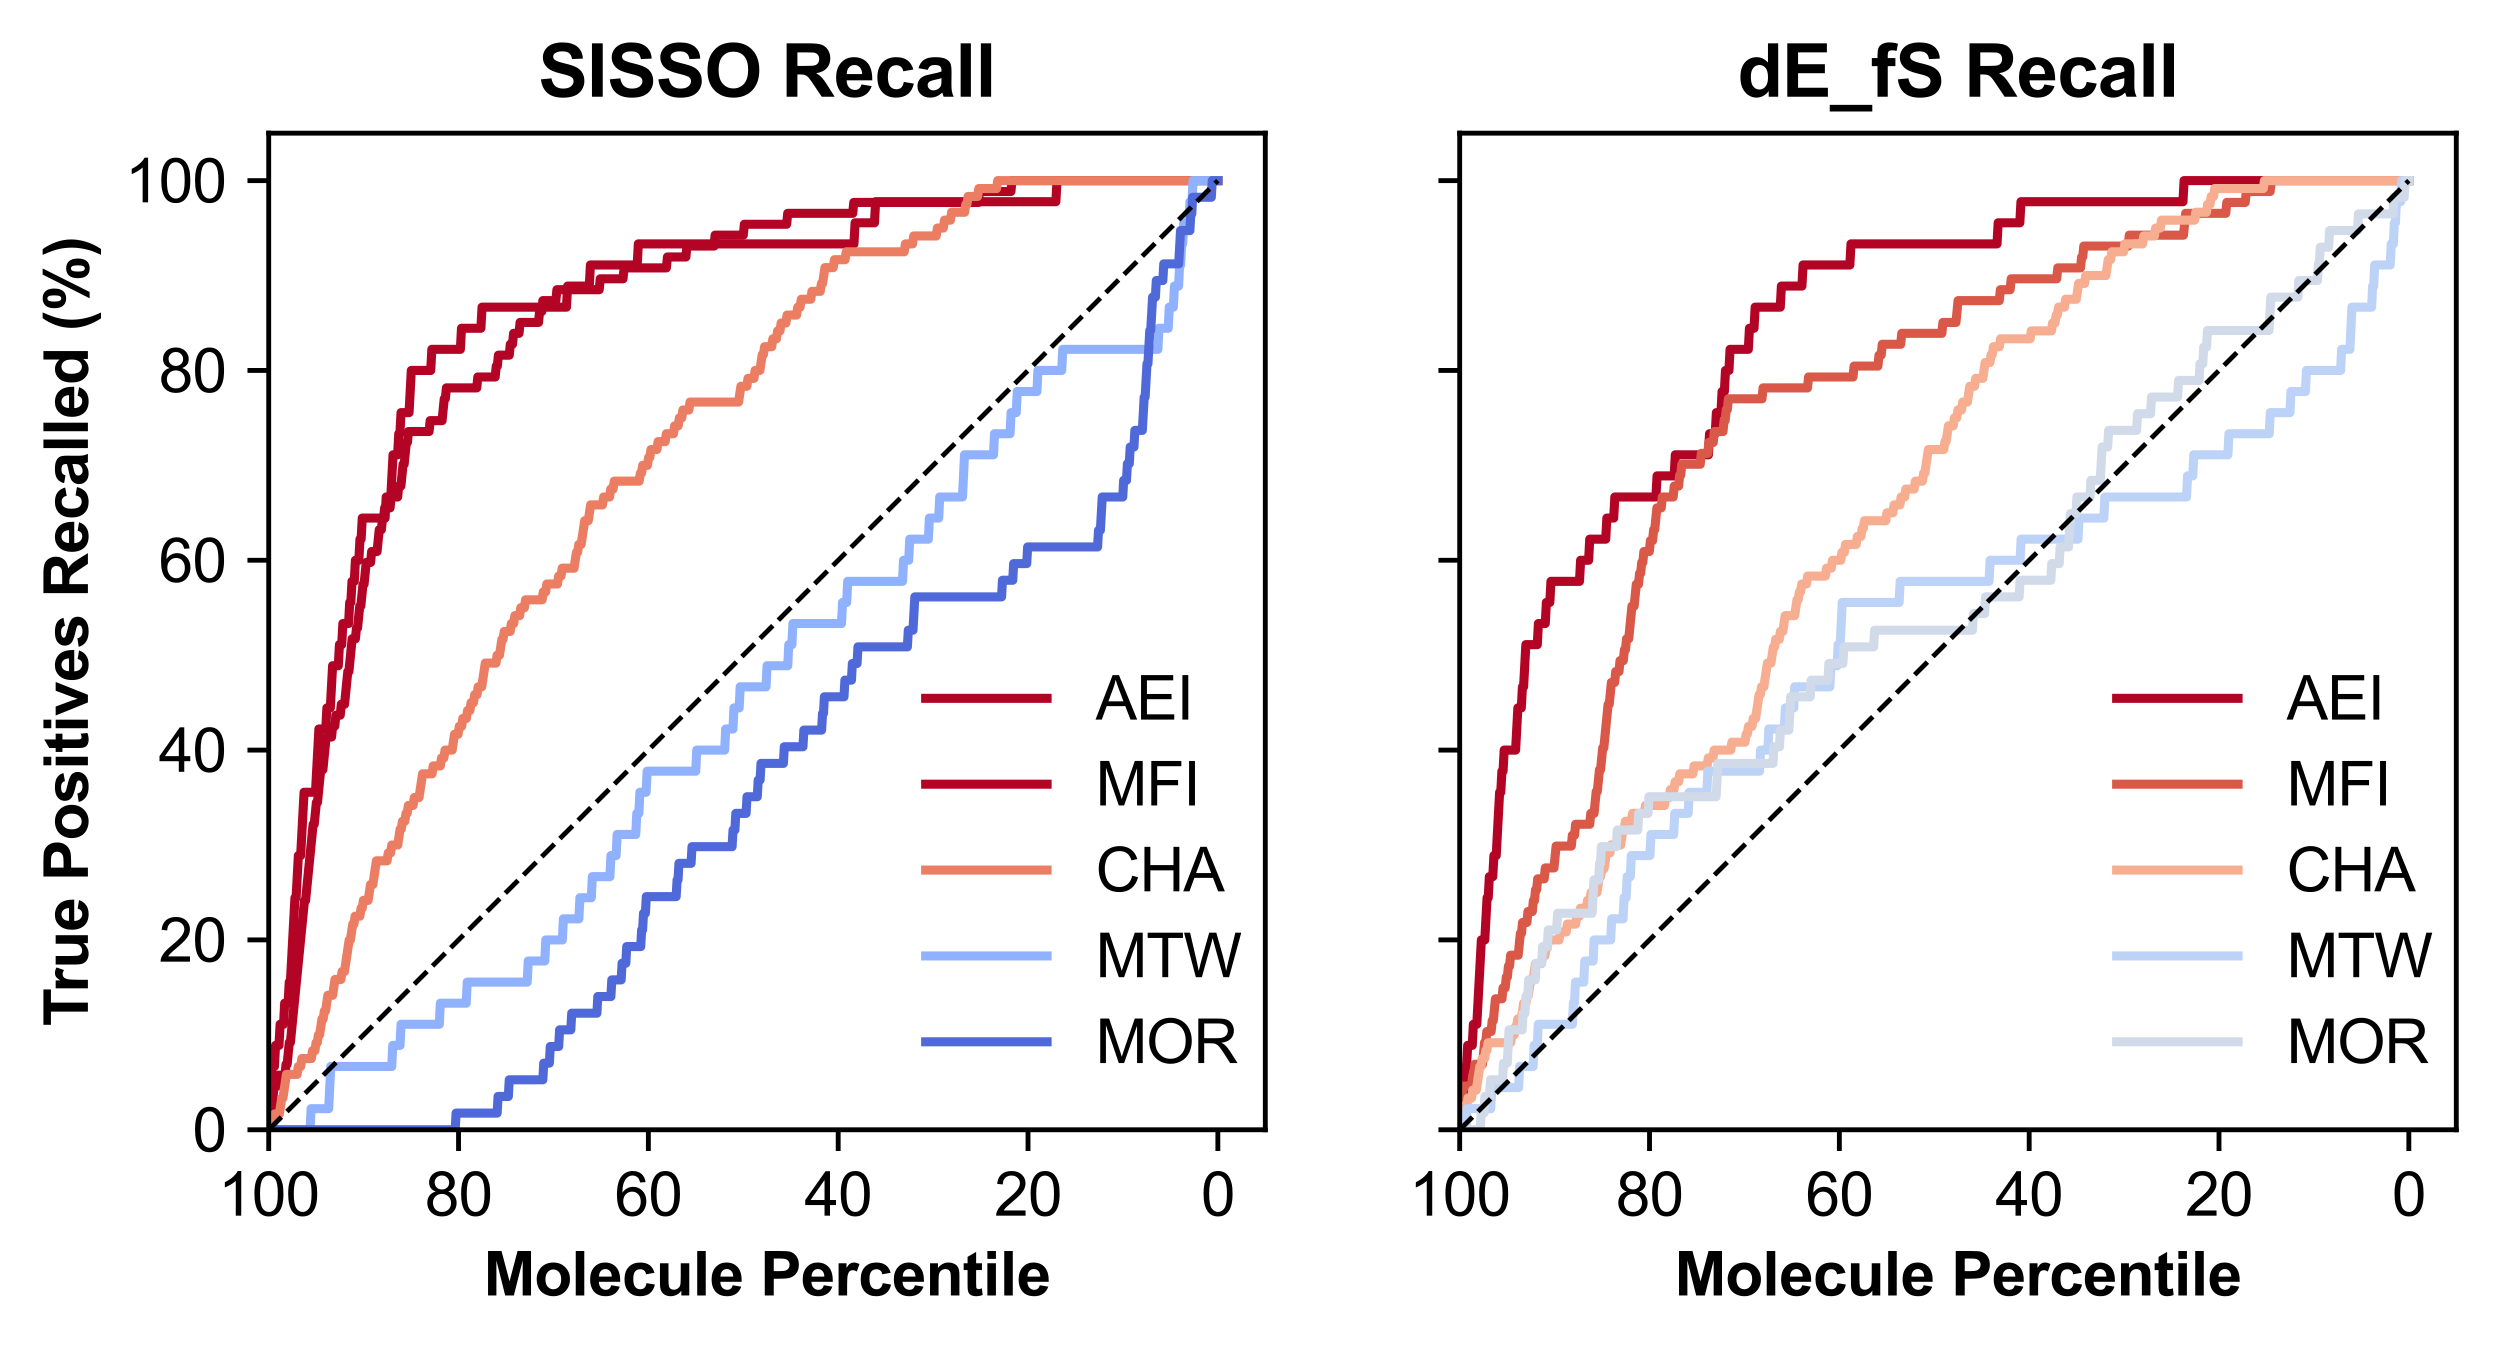 <?xml version="1.0" encoding="utf-8" standalone="no"?>
<!DOCTYPE svg PUBLIC "-//W3C//DTD SVG 1.1//EN"
  "http://www.w3.org/Graphics/SVG/1.1/DTD/svg11.dtd">
<svg xmlns:xlink="http://www.w3.org/1999/xlink" width="411.847pt" height="222.59pt" viewBox="0 0 411.847 222.59" xmlns="http://www.w3.org/2000/svg" version="1.1">
 <defs>
  <style type="text/css">*{stroke-linejoin: round; stroke-linecap: butt}</style>
 </defs>
 <g id="figure_1">
  <g id="patch_1">
   <path d="M 0 222.59 
L 411.847 222.59 
L 411.847 0 
L 0 0 
z
" style="fill: #ffffff"/>
  </g>
  <g id="axes_1">
   <g id="patch_2">
    <path d="M 44.267 186.114 
L 208.445 186.114 
L 208.445 21.936 
L 44.267 21.936 
z
" style="fill: #ffffff"/>
   </g>
   <g id="matplotlib.axis_1">
    <g id="xtick_1">
     <g id="line2d_1">
      <defs>
       <path id="m73817006da" d="M 0 0 
L 0 3.5 
" style="stroke: #000000; stroke-width: 0.8"/>
      </defs>
      <g>
       <use xlink:href="#m73817006da" x="44.267" y="186.114" style="stroke: #000000; stroke-width: 0.8"/>
      </g>
     </g>
     <g id="text_1">
      <!-- 100 -->
      <g transform="translate(35.926 200.272) scale(0.1 -0.1)">
       <defs>
        <path id="ArialMT-31" d="M 2384 0 
L 1822 0 
L 1822 3584 
Q 1619 3391 1289 3197 
Q 959 3003 697 2906 
L 697 3450 
Q 1169 3672 1522 3987 
Q 1875 4303 2022 4600 
L 2384 4600 
L 2384 0 
z
" transform="scale(0.016)"/>
        <path id="ArialMT-30" d="M 266 2259 
Q 266 3072 433 3567 
Q 600 4063 929 4331 
Q 1259 4600 1759 4600 
Q 2128 4600 2406 4451 
Q 2684 4303 2865 4023 
Q 3047 3744 3150 3342 
Q 3253 2941 3253 2259 
Q 3253 1453 3087 958 
Q 2922 463 2592 192 
Q 2263 -78 1759 -78 
Q 1097 -78 719 397 
Q 266 969 266 2259 
z
M 844 2259 
Q 844 1131 1108 757 
Q 1372 384 1759 384 
Q 2147 384 2411 759 
Q 2675 1134 2675 2259 
Q 2675 3391 2411 3762 
Q 2147 4134 1753 4134 
Q 1366 4134 1134 3806 
Q 844 3388 844 2259 
z
" transform="scale(0.016)"/>
       </defs>
       <use xlink:href="#ArialMT-31"/>
       <use xlink:href="#ArialMT-30" x="55.615"/>
       <use xlink:href="#ArialMT-30" x="111.23"/>
      </g>
     </g>
    </g>
    <g id="xtick_2">
     <g id="line2d_2">
      <g>
       <use xlink:href="#m73817006da" x="75.539" y="186.114" style="stroke: #000000; stroke-width: 0.8"/>
      </g>
     </g>
     <g id="text_2">
      <!-- 80 -->
      <g transform="translate(69.978 200.272) scale(0.1 -0.1)">
       <defs>
        <path id="ArialMT-38" d="M 1131 2484 
Q 781 2613 612 2850 
Q 444 3088 444 3419 
Q 444 3919 803 4259 
Q 1163 4600 1759 4600 
Q 2359 4600 2725 4251 
Q 3091 3903 3091 3403 
Q 3091 3084 2923 2848 
Q 2756 2613 2416 2484 
Q 2838 2347 3058 2040 
Q 3278 1734 3278 1309 
Q 3278 722 2862 322 
Q 2447 -78 1769 -78 
Q 1091 -78 675 323 
Q 259 725 259 1325 
Q 259 1772 486 2073 
Q 713 2375 1131 2484 
z
M 1019 3438 
Q 1019 3113 1228 2906 
Q 1438 2700 1772 2700 
Q 2097 2700 2305 2904 
Q 2513 3109 2513 3406 
Q 2513 3716 2298 3927 
Q 2084 4138 1766 4138 
Q 1444 4138 1231 3931 
Q 1019 3725 1019 3438 
z
M 838 1322 
Q 838 1081 952 856 
Q 1066 631 1291 507 
Q 1516 384 1775 384 
Q 2178 384 2440 643 
Q 2703 903 2703 1303 
Q 2703 1709 2433 1975 
Q 2163 2241 1756 2241 
Q 1359 2241 1098 1978 
Q 838 1716 838 1322 
z
" transform="scale(0.016)"/>
       </defs>
       <use xlink:href="#ArialMT-38"/>
       <use xlink:href="#ArialMT-30" x="55.615"/>
      </g>
     </g>
    </g>
    <g id="xtick_3">
     <g id="line2d_3">
      <g>
       <use xlink:href="#m73817006da" x="106.811" y="186.114" style="stroke: #000000; stroke-width: 0.8"/>
      </g>
     </g>
     <g id="text_3">
      <!-- 60 -->
      <g transform="translate(101.25 200.272) scale(0.1 -0.1)">
       <defs>
        <path id="ArialMT-36" d="M 3184 3459 
L 2625 3416 
Q 2550 3747 2413 3897 
Q 2184 4138 1850 4138 
Q 1581 4138 1378 3988 
Q 1113 3794 959 3422 
Q 806 3050 800 2363 
Q 1003 2672 1297 2822 
Q 1591 2972 1913 2972 
Q 2475 2972 2870 2558 
Q 3266 2144 3266 1488 
Q 3266 1056 3080 686 
Q 2894 316 2569 119 
Q 2244 -78 1831 -78 
Q 1128 -78 684 439 
Q 241 956 241 2144 
Q 241 3472 731 4075 
Q 1159 4600 1884 4600 
Q 2425 4600 2770 4297 
Q 3116 3994 3184 3459 
z
M 888 1484 
Q 888 1194 1011 928 
Q 1134 663 1356 523 
Q 1578 384 1822 384 
Q 2178 384 2434 671 
Q 2691 959 2691 1453 
Q 2691 1928 2437 2201 
Q 2184 2475 1800 2475 
Q 1419 2475 1153 2201 
Q 888 1928 888 1484 
z
" transform="scale(0.016)"/>
       </defs>
       <use xlink:href="#ArialMT-36"/>
       <use xlink:href="#ArialMT-30" x="55.615"/>
      </g>
     </g>
    </g>
    <g id="xtick_4">
     <g id="line2d_4">
      <g>
       <use xlink:href="#m73817006da" x="138.083" y="186.114" style="stroke: #000000; stroke-width: 0.8"/>
      </g>
     </g>
     <g id="text_4">
      <!-- 40 -->
      <g transform="translate(132.522 200.272) scale(0.1 -0.1)">
       <defs>
        <path id="ArialMT-34" d="M 2069 0 
L 2069 1097 
L 81 1097 
L 81 1613 
L 2172 4581 
L 2631 4581 
L 2631 1613 
L 3250 1613 
L 3250 1097 
L 2631 1097 
L 2631 0 
L 2069 0 
z
M 2069 1613 
L 2069 3678 
L 634 1613 
L 2069 1613 
z
" transform="scale(0.016)"/>
       </defs>
       <use xlink:href="#ArialMT-34"/>
       <use xlink:href="#ArialMT-30" x="55.615"/>
      </g>
     </g>
    </g>
    <g id="xtick_5">
     <g id="line2d_5">
      <g>
       <use xlink:href="#m73817006da" x="169.355" y="186.114" style="stroke: #000000; stroke-width: 0.8"/>
      </g>
     </g>
     <g id="text_5">
      <!-- 20 -->
      <g transform="translate(163.794 200.272) scale(0.1 -0.1)">
       <defs>
        <path id="ArialMT-32" d="M 3222 541 
L 3222 0 
L 194 0 
Q 188 203 259 391 
Q 375 700 629 1000 
Q 884 1300 1366 1694 
Q 2113 2306 2375 2664 
Q 2638 3022 2638 3341 
Q 2638 3675 2398 3904 
Q 2159 4134 1775 4134 
Q 1369 4134 1125 3890 
Q 881 3647 878 3216 
L 300 3275 
Q 359 3922 746 4261 
Q 1134 4600 1788 4600 
Q 2447 4600 2831 4234 
Q 3216 3869 3216 3328 
Q 3216 3053 3103 2787 
Q 2991 2522 2730 2228 
Q 2469 1934 1863 1422 
Q 1356 997 1212 845 
Q 1069 694 975 541 
L 3222 541 
z
" transform="scale(0.016)"/>
       </defs>
       <use xlink:href="#ArialMT-32"/>
       <use xlink:href="#ArialMT-30" x="55.615"/>
      </g>
     </g>
    </g>
    <g id="xtick_6">
     <g id="line2d_6">
      <g>
       <use xlink:href="#m73817006da" x="200.627" y="186.114" style="stroke: #000000; stroke-width: 0.8"/>
      </g>
     </g>
     <g id="text_6">
      <!-- 0 -->
      <g transform="translate(197.847 200.272) scale(0.1 -0.1)">
       <use xlink:href="#ArialMT-30"/>
      </g>
     </g>
    </g>
    <g id="text_7">
     <!-- Molecule Percentile -->
     <g transform="translate(79.675 213.417) scale(0.1 -0.1)">
      <defs>
       <path id="Arial-BoldMT-4d" d="M 453 0 
L 453 4581 
L 1838 4581 
L 2669 1456 
L 3491 4581 
L 4878 4581 
L 4878 0 
L 4019 0 
L 4019 3606 
L 3109 0 
L 2219 0 
L 1313 3606 
L 1313 0 
L 453 0 
z
" transform="scale(0.016)"/>
       <path id="Arial-BoldMT-6f" d="M 256 1706 
Q 256 2144 472 2553 
Q 688 2963 1083 3178 
Q 1478 3394 1966 3394 
Q 2719 3394 3200 2905 
Q 3681 2416 3681 1669 
Q 3681 916 3195 420 
Q 2709 -75 1972 -75 
Q 1516 -75 1102 131 
Q 688 338 472 736 
Q 256 1134 256 1706 
z
M 1156 1659 
Q 1156 1166 1390 903 
Q 1625 641 1969 641 
Q 2313 641 2545 903 
Q 2778 1166 2778 1666 
Q 2778 2153 2545 2415 
Q 2313 2678 1969 2678 
Q 1625 2678 1390 2415 
Q 1156 2153 1156 1659 
z
" transform="scale(0.016)"/>
       <path id="Arial-BoldMT-6c" d="M 459 0 
L 459 4581 
L 1338 4581 
L 1338 0 
L 459 0 
z
" transform="scale(0.016)"/>
       <path id="Arial-BoldMT-65" d="M 2381 1056 
L 3256 909 
Q 3088 428 2723 176 
Q 2359 -75 1813 -75 
Q 947 -75 531 491 
Q 203 944 203 1634 
Q 203 2459 634 2926 
Q 1066 3394 1725 3394 
Q 2466 3394 2894 2905 
Q 3322 2416 3303 1406 
L 1103 1406 
Q 1113 1016 1316 798 
Q 1519 581 1822 581 
Q 2028 581 2168 693 
Q 2309 806 2381 1056 
z
M 2431 1944 
Q 2422 2325 2234 2523 
Q 2047 2722 1778 2722 
Q 1491 2722 1303 2513 
Q 1116 2303 1119 1944 
L 2431 1944 
z
" transform="scale(0.016)"/>
       <path id="Arial-BoldMT-63" d="M 3353 2338 
L 2488 2181 
Q 2444 2441 2289 2572 
Q 2134 2703 1888 2703 
Q 1559 2703 1364 2476 
Q 1169 2250 1169 1719 
Q 1169 1128 1367 884 
Q 1566 641 1900 641 
Q 2150 641 2309 783 
Q 2469 925 2534 1272 
L 3397 1125 
Q 3263 531 2881 228 
Q 2500 -75 1859 -75 
Q 1131 -75 698 384 
Q 266 844 266 1656 
Q 266 2478 700 2936 
Q 1134 3394 1875 3394 
Q 2481 3394 2839 3133 
Q 3197 2872 3353 2338 
z
" transform="scale(0.016)"/>
       <path id="Arial-BoldMT-75" d="M 2644 0 
L 2644 497 
Q 2463 231 2167 78 
Q 1872 -75 1544 -75 
Q 1209 -75 943 72 
Q 678 219 559 484 
Q 441 750 441 1219 
L 441 3319 
L 1319 3319 
L 1319 1794 
Q 1319 1094 1367 936 
Q 1416 778 1544 686 
Q 1672 594 1869 594 
Q 2094 594 2272 717 
Q 2450 841 2515 1023 
Q 2581 1206 2581 1919 
L 2581 3319 
L 3459 3319 
L 3459 0 
L 2644 0 
z
" transform="scale(0.016)"/>
       <path id="Arial-BoldMT-20" transform="scale(0.016)"/>
       <path id="Arial-BoldMT-50" d="M 466 0 
L 466 4581 
L 1950 4581 
Q 2794 4581 3050 4513 
Q 3444 4409 3709 4064 
Q 3975 3719 3975 3172 
Q 3975 2750 3822 2462 
Q 3669 2175 3433 2011 
Q 3197 1847 2953 1794 
Q 2622 1728 1994 1728 
L 1391 1728 
L 1391 0 
L 466 0 
z
M 1391 3806 
L 1391 2506 
L 1897 2506 
Q 2444 2506 2628 2578 
Q 2813 2650 2917 2803 
Q 3022 2956 3022 3159 
Q 3022 3409 2875 3571 
Q 2728 3734 2503 3775 
Q 2338 3806 1838 3806 
L 1391 3806 
z
" transform="scale(0.016)"/>
       <path id="Arial-BoldMT-72" d="M 1300 0 
L 422 0 
L 422 3319 
L 1238 3319 
L 1238 2847 
Q 1447 3181 1614 3287 
Q 1781 3394 1994 3394 
Q 2294 3394 2572 3228 
L 2300 2463 
Q 2078 2606 1888 2606 
Q 1703 2606 1575 2504 
Q 1447 2403 1373 2137 
Q 1300 1872 1300 1025 
L 1300 0 
z
" transform="scale(0.016)"/>
       <path id="Arial-BoldMT-6e" d="M 3478 0 
L 2600 0 
L 2600 1694 
Q 2600 2231 2544 2389 
Q 2488 2547 2361 2634 
Q 2234 2722 2056 2722 
Q 1828 2722 1647 2597 
Q 1466 2472 1398 2265 
Q 1331 2059 1331 1503 
L 1331 0 
L 453 0 
L 453 3319 
L 1269 3319 
L 1269 2831 
Q 1703 3394 2363 3394 
Q 2653 3394 2893 3289 
Q 3134 3184 3257 3021 
Q 3381 2859 3429 2653 
Q 3478 2447 3478 2063 
L 3478 0 
z
" transform="scale(0.016)"/>
       <path id="Arial-BoldMT-74" d="M 1981 3319 
L 1981 2619 
L 1381 2619 
L 1381 1281 
Q 1381 875 1398 808 
Q 1416 741 1477 697 
Q 1538 653 1625 653 
Q 1747 653 1978 738 
L 2053 56 
Q 1747 -75 1359 -75 
Q 1122 -75 931 4 
Q 741 84 652 211 
Q 563 338 528 553 
Q 500 706 500 1172 
L 500 2619 
L 97 2619 
L 97 3319 
L 500 3319 
L 500 3978 
L 1381 4491 
L 1381 3319 
L 1981 3319 
z
" transform="scale(0.016)"/>
       <path id="Arial-BoldMT-69" d="M 459 3769 
L 459 4581 
L 1338 4581 
L 1338 3769 
L 459 3769 
z
M 459 0 
L 459 3319 
L 1338 3319 
L 1338 0 
L 459 0 
z
" transform="scale(0.016)"/>
      </defs>
      <use xlink:href="#Arial-BoldMT-4d"/>
      <use xlink:href="#Arial-BoldMT-6f" x="83.301"/>
      <use xlink:href="#Arial-BoldMT-6c" x="144.385"/>
      <use xlink:href="#Arial-BoldMT-65" x="172.168"/>
      <use xlink:href="#Arial-BoldMT-63" x="227.783"/>
      <use xlink:href="#Arial-BoldMT-75" x="283.398"/>
      <use xlink:href="#Arial-BoldMT-6c" x="344.482"/>
      <use xlink:href="#Arial-BoldMT-65" x="372.266"/>
      <use xlink:href="#Arial-BoldMT-20" x="427.881"/>
      <use xlink:href="#Arial-BoldMT-50" x="455.664"/>
      <use xlink:href="#Arial-BoldMT-65" x="522.363"/>
      <use xlink:href="#Arial-BoldMT-72" x="577.979"/>
      <use xlink:href="#Arial-BoldMT-63" x="616.895"/>
      <use xlink:href="#Arial-BoldMT-65" x="672.51"/>
      <use xlink:href="#Arial-BoldMT-6e" x="728.125"/>
      <use xlink:href="#Arial-BoldMT-74" x="789.209"/>
      <use xlink:href="#Arial-BoldMT-69" x="822.51"/>
      <use xlink:href="#Arial-BoldMT-6c" x="850.293"/>
      <use xlink:href="#Arial-BoldMT-65" x="878.076"/>
     </g>
    </g>
   </g>
   <g id="matplotlib.axis_2">
    <g id="ytick_1">
     <g id="line2d_7">
      <defs>
       <path id="md0a21908ff" d="M 0 0 
L -3.5 0 
" style="stroke: #000000; stroke-width: 0.8"/>
      </defs>
      <g>
       <use xlink:href="#md0a21908ff" x="44.267" y="186.114" style="stroke: #000000; stroke-width: 0.8"/>
      </g>
     </g>
     <g id="text_8">
      <!-- 0 -->
      <g transform="translate(31.706 189.693) scale(0.1 -0.1)">
       <use xlink:href="#ArialMT-30"/>
      </g>
     </g>
    </g>
    <g id="ytick_2">
     <g id="line2d_8">
      <g>
       <use xlink:href="#md0a21908ff" x="44.267" y="154.842" style="stroke: #000000; stroke-width: 0.8"/>
      </g>
     </g>
     <g id="text_9">
      <!-- 20 -->
      <g transform="translate(26.145 158.421) scale(0.1 -0.1)">
       <use xlink:href="#ArialMT-32"/>
       <use xlink:href="#ArialMT-30" x="55.615"/>
      </g>
     </g>
    </g>
    <g id="ytick_3">
     <g id="line2d_9">
      <g>
       <use xlink:href="#md0a21908ff" x="44.267" y="123.57" style="stroke: #000000; stroke-width: 0.8"/>
      </g>
     </g>
     <g id="text_10">
      <!-- 40 -->
      <g transform="translate(26.145 127.149) scale(0.1 -0.1)">
       <use xlink:href="#ArialMT-34"/>
       <use xlink:href="#ArialMT-30" x="55.615"/>
      </g>
     </g>
    </g>
    <g id="ytick_4">
     <g id="line2d_10">
      <g>
       <use xlink:href="#md0a21908ff" x="44.267" y="92.298" style="stroke: #000000; stroke-width: 0.8"/>
      </g>
     </g>
     <g id="text_11">
      <!-- 60 -->
      <g transform="translate(26.145 95.877) scale(0.1 -0.1)">
       <use xlink:href="#ArialMT-36"/>
       <use xlink:href="#ArialMT-30" x="55.615"/>
      </g>
     </g>
    </g>
    <g id="ytick_5">
     <g id="line2d_11">
      <g>
       <use xlink:href="#md0a21908ff" x="44.267" y="61.026" style="stroke: #000000; stroke-width: 0.8"/>
      </g>
     </g>
     <g id="text_12">
      <!-- 80 -->
      <g transform="translate(26.145 64.605) scale(0.1 -0.1)">
       <use xlink:href="#ArialMT-38"/>
       <use xlink:href="#ArialMT-30" x="55.615"/>
      </g>
     </g>
    </g>
    <g id="ytick_6">
     <g id="line2d_12">
      <g>
       <use xlink:href="#md0a21908ff" x="44.267" y="29.754" style="stroke: #000000; stroke-width: 0.8"/>
      </g>
     </g>
     <g id="text_13">
      <!-- 100 -->
      <g transform="translate(20.584 33.333) scale(0.1 -0.1)">
       <use xlink:href="#ArialMT-31"/>
       <use xlink:href="#ArialMT-30" x="55.615"/>
       <use xlink:href="#ArialMT-30" x="111.23"/>
      </g>
     </g>
    </g>
    <g id="text_14">
     <!-- True Positives Recalled (%) -->
     <g transform="translate(14.48 169.046) rotate(-90) scale(0.1 -0.1)">
      <defs>
       <path id="Arial-BoldMT-54" d="M 1497 0 
L 1497 3806 
L 138 3806 
L 138 4581 
L 3778 4581 
L 3778 3806 
L 2422 3806 
L 2422 0 
L 1497 0 
z
" transform="scale(0.016)"/>
       <path id="Arial-BoldMT-73" d="M 150 947 
L 1031 1081 
Q 1088 825 1259 692 
Q 1431 559 1741 559 
Q 2081 559 2253 684 
Q 2369 772 2369 919 
Q 2369 1019 2306 1084 
Q 2241 1147 2013 1200 
Q 950 1434 666 1628 
Q 272 1897 272 2375 
Q 272 2806 612 3100 
Q 953 3394 1669 3394 
Q 2350 3394 2681 3172 
Q 3013 2950 3138 2516 
L 2309 2363 
Q 2256 2556 2107 2659 
Q 1959 2763 1684 2763 
Q 1338 2763 1188 2666 
Q 1088 2597 1088 2488 
Q 1088 2394 1175 2328 
Q 1294 2241 1995 2081 
Q 2697 1922 2975 1691 
Q 3250 1456 3250 1038 
Q 3250 581 2869 253 
Q 2488 -75 1741 -75 
Q 1063 -75 667 200 
Q 272 475 150 947 
z
" transform="scale(0.016)"/>
       <path id="Arial-BoldMT-76" d="M 1372 0 
L 34 3319 
L 956 3319 
L 1581 1625 
L 1763 1059 
Q 1834 1275 1853 1344 
Q 1897 1484 1947 1625 
L 2578 3319 
L 3481 3319 
L 2163 0 
L 1372 0 
z
" transform="scale(0.016)"/>
       <path id="Arial-BoldMT-52" d="M 469 0 
L 469 4581 
L 2416 4581 
Q 3150 4581 3483 4457 
Q 3816 4334 4016 4018 
Q 4216 3703 4216 3297 
Q 4216 2781 3912 2445 
Q 3609 2109 3006 2022 
Q 3306 1847 3501 1637 
Q 3697 1428 4028 894 
L 4588 0 
L 3481 0 
L 2813 997 
Q 2456 1531 2325 1670 
Q 2194 1809 2047 1861 
Q 1900 1913 1581 1913 
L 1394 1913 
L 1394 0 
L 469 0 
z
M 1394 2644 
L 2078 2644 
Q 2744 2644 2909 2700 
Q 3075 2756 3169 2893 
Q 3263 3031 3263 3238 
Q 3263 3469 3139 3611 
Q 3016 3753 2791 3791 
Q 2678 3806 2116 3806 
L 1394 3806 
L 1394 2644 
z
" transform="scale(0.016)"/>
       <path id="Arial-BoldMT-61" d="M 1116 2306 
L 319 2450 
Q 453 2931 781 3162 
Q 1109 3394 1756 3394 
Q 2344 3394 2631 3255 
Q 2919 3116 3036 2902 
Q 3153 2688 3153 2116 
L 3144 1091 
Q 3144 653 3186 445 
Q 3228 238 3344 0 
L 2475 0 
Q 2441 88 2391 259 
Q 2369 338 2359 363 
Q 2134 144 1878 34 
Q 1622 -75 1331 -75 
Q 819 -75 523 203 
Q 228 481 228 906 
Q 228 1188 362 1408 
Q 497 1628 739 1745 
Q 981 1863 1438 1950 
Q 2053 2066 2291 2166 
L 2291 2253 
Q 2291 2506 2166 2614 
Q 2041 2722 1694 2722 
Q 1459 2722 1328 2630 
Q 1197 2538 1116 2306 
z
M 2291 1594 
Q 2122 1538 1756 1459 
Q 1391 1381 1278 1306 
Q 1106 1184 1106 997 
Q 1106 813 1243 678 
Q 1381 544 1594 544 
Q 1831 544 2047 700 
Q 2206 819 2256 991 
Q 2291 1103 2291 1419 
L 2291 1594 
z
" transform="scale(0.016)"/>
       <path id="Arial-BoldMT-64" d="M 3503 0 
L 2688 0 
L 2688 488 
Q 2484 203 2207 64 
Q 1931 -75 1650 -75 
Q 1078 -75 670 386 
Q 263 847 263 1672 
Q 263 2516 659 2955 
Q 1056 3394 1663 3394 
Q 2219 3394 2625 2931 
L 2625 4581 
L 3503 4581 
L 3503 0 
z
M 1159 1731 
Q 1159 1200 1306 963 
Q 1519 619 1900 619 
Q 2203 619 2415 876 
Q 2628 1134 2628 1647 
Q 2628 2219 2422 2470 
Q 2216 2722 1894 2722 
Q 1581 2722 1370 2473 
Q 1159 2225 1159 1731 
z
" transform="scale(0.016)"/>
       <path id="Arial-BoldMT-28" d="M 1916 -1347 
L 1313 -1347 
Q 834 -625 584 153 
Q 334 931 334 1659 
Q 334 2563 644 3369 
Q 913 4069 1325 4659 
L 1925 4659 
Q 1497 3713 1336 3048 
Q 1175 2384 1175 1641 
Q 1175 1128 1270 590 
Q 1366 53 1531 -431 
Q 1641 -750 1916 -1347 
z
" transform="scale(0.016)"/>
       <path id="Arial-BoldMT-25" d="M 278 3450 
Q 278 4066 548 4362 
Q 819 4659 1281 4659 
Q 1759 4659 2029 4364 
Q 2300 4069 2300 3450 
Q 2300 2834 2029 2537 
Q 1759 2241 1297 2241 
Q 819 2241 548 2536 
Q 278 2831 278 3450 
z
M 963 3456 
Q 963 3009 1066 2856 
Q 1144 2744 1281 2744 
Q 1422 2744 1500 2856 
Q 1600 3009 1600 3456 
Q 1600 3903 1500 4053 
Q 1422 4169 1281 4169 
Q 1144 4169 1066 4056 
Q 963 3903 963 3456 
z
M 1950 -175 
L 1300 -175 
L 3741 4659 
L 4372 4659 
L 1950 -175 
z
M 3369 1028 
Q 3369 1644 3639 1941 
Q 3909 2238 4378 2238 
Q 4850 2238 5120 1941 
Q 5391 1644 5391 1028 
Q 5391 409 5120 112 
Q 4850 -184 4388 -184 
Q 3909 -184 3639 112 
Q 3369 409 3369 1028 
z
M 4053 1031 
Q 4053 584 4156 434 
Q 4234 319 4372 319 
Q 4513 319 4588 431 
Q 4691 584 4691 1031 
Q 4691 1478 4591 1631 
Q 4513 1744 4372 1744 
Q 4231 1744 4156 1631 
Q 4053 1478 4053 1031 
z
" transform="scale(0.016)"/>
       <path id="Arial-BoldMT-29" d="M 216 -1347 
Q 475 -791 581 -494 
Q 688 -197 778 190 
Q 869 578 912 926 
Q 956 1275 956 1641 
Q 956 2384 797 3048 
Q 638 3713 209 4659 
L 806 4659 
Q 1278 3988 1539 3234 
Q 1800 2481 1800 1706 
Q 1800 1053 1594 306 
Q 1359 -531 822 -1347 
L 216 -1347 
z
" transform="scale(0.016)"/>
      </defs>
      <use xlink:href="#Arial-BoldMT-54"/>
      <use xlink:href="#Arial-BoldMT-72" x="55.584"/>
      <use xlink:href="#Arial-BoldMT-75" x="94.5"/>
      <use xlink:href="#Arial-BoldMT-65" x="155.584"/>
      <use xlink:href="#Arial-BoldMT-20" x="211.199"/>
      <use xlink:href="#Arial-BoldMT-50" x="238.982"/>
      <use xlink:href="#Arial-BoldMT-6f" x="305.682"/>
      <use xlink:href="#Arial-BoldMT-73" x="366.766"/>
      <use xlink:href="#Arial-BoldMT-69" x="422.381"/>
      <use xlink:href="#Arial-BoldMT-74" x="450.164"/>
      <use xlink:href="#Arial-BoldMT-69" x="483.465"/>
      <use xlink:href="#Arial-BoldMT-76" x="511.248"/>
      <use xlink:href="#Arial-BoldMT-65" x="566.863"/>
      <use xlink:href="#Arial-BoldMT-73" x="622.479"/>
      <use xlink:href="#Arial-BoldMT-20" x="678.094"/>
      <use xlink:href="#Arial-BoldMT-52" x="705.877"/>
      <use xlink:href="#Arial-BoldMT-65" x="778.094"/>
      <use xlink:href="#Arial-BoldMT-63" x="833.709"/>
      <use xlink:href="#Arial-BoldMT-61" x="889.324"/>
      <use xlink:href="#Arial-BoldMT-6c" x="944.939"/>
      <use xlink:href="#Arial-BoldMT-6c" x="972.723"/>
      <use xlink:href="#Arial-BoldMT-65" x="1000.506"/>
      <use xlink:href="#Arial-BoldMT-64" x="1056.121"/>
      <use xlink:href="#Arial-BoldMT-20" x="1117.205"/>
      <use xlink:href="#Arial-BoldMT-28" x="1144.988"/>
      <use xlink:href="#Arial-BoldMT-25" x="1178.289"/>
      <use xlink:href="#Arial-BoldMT-29" x="1267.205"/>
     </g>
    </g>
   </g>
   <g id="line2d_13">
    <path d="M 44.267 182.639 
L 44.455 179.164 
L 44.643 179.164 
L 44.831 175.69 
L 45.207 175.69 
L 45.395 172.215 
L 45.959 172.215 
L 46.147 168.74 
L 46.71 168.74 
L 46.898 165.266 
L 47.462 165.266 
L 47.65 161.791 
L 47.838 161.791 
L 48.59 147.892 
L 48.778 147.892 
L 49.153 140.943 
L 49.529 140.943 
L 50.093 130.519 
L 51.972 130.519 
L 52.536 120.095 
L 53.664 120.095 
L 53.852 116.62 
L 54.416 116.62 
L 54.791 109.671 
L 55.731 109.671 
L 55.919 106.196 
L 56.295 106.196 
L 56.483 102.722 
L 57.422 102.722 
L 57.61 99.247 
L 57.798 99.247 
L 57.986 95.772 
L 58.362 95.772 
L 58.55 92.298 
L 59.114 92.298 
L 59.302 88.823 
L 59.49 88.823 
L 59.678 85.348 
L 63.436 85.348 
L 63.624 81.874 
L 64.376 81.874 
L 64.752 74.924 
L 65.504 74.924 
L 65.692 71.45 
L 65.879 71.45 
L 66.067 67.975 
L 67.383 67.975 
L 67.759 61.026 
L 70.954 61.026 
L 71.142 57.551 
L 75.84 57.551 
L 76.028 54.076 
L 79.223 54.076 
L 79.411 50.602 
L 93.318 50.602 
L 93.506 47.127 
L 97.076 47.127 
L 97.264 43.652 
L 104.97 43.652 
L 105.157 40.178 
L 140.677 40.178 
L 140.865 36.703 
L 144.06 36.703 
L 144.247 33.228 
L 173.941 33.228 
L 174.129 29.754 
L 200.627 29.754 
L 200.627 29.754 
" clip-path="url(#p60bed04e64)" style="fill: none; stroke: #b40426; stroke-width: 1.5; stroke-linecap: square"/>
   </g>
   <g id="line2d_14">
    <path d="M 44.267 186.114 
L 44.624 182.519 
L 44.803 182.519 
L 45.16 178.925 
L 45.695 178.925 
L 45.874 177.128 
L 46.945 177.128 
L 47.123 175.33 
L 47.302 175.33 
L 47.659 171.736 
L 47.837 171.736 
L 50.157 148.372 
L 50.336 148.372 
L 51.585 135.791 
L 51.764 135.791 
L 52.121 132.197 
L 52.299 132.197 
L 52.835 126.805 
L 53.192 126.805 
L 53.727 121.413 
L 54.62 121.413 
L 54.798 119.616 
L 55.155 119.616 
L 55.334 117.819 
L 56.048 117.819 
L 56.226 116.021 
L 56.762 116.021 
L 57.297 110.63 
L 57.476 110.63 
L 58.011 105.238 
L 58.547 105.238 
L 58.725 103.441 
L 58.904 103.441 
L 59.261 99.846 
L 59.439 99.846 
L 59.796 96.252 
L 59.975 96.252 
L 60.332 92.657 
L 61.046 92.657 
L 61.224 90.86 
L 62.117 90.86 
L 62.474 87.265 
L 62.83 87.265 
L 63.009 85.468 
L 63.187 85.468 
L 63.366 83.671 
L 64.258 83.671 
L 64.437 81.874 
L 65.508 81.874 
L 65.686 80.076 
L 66.043 80.076 
L 66.4 76.482 
L 66.579 76.482 
L 66.936 72.887 
L 67.114 72.887 
L 67.293 71.09 
L 70.684 71.09 
L 70.863 69.293 
L 72.826 69.293 
L 73.183 65.699 
L 73.362 65.699 
L 73.54 63.901 
L 78.538 63.901 
L 78.716 62.104 
L 81.572 62.104 
L 81.751 60.307 
L 81.929 60.307 
L 82.108 58.51 
L 83.893 58.51 
L 84.071 56.712 
L 84.428 56.712 
L 84.607 54.915 
L 85.499 54.915 
L 85.678 53.118 
L 88.712 53.118 
L 88.891 51.321 
L 89.248 51.321 
L 89.426 49.523 
L 91.568 49.523 
L 91.746 47.726 
L 98.708 47.726 
L 98.886 45.929 
L 102.635 45.929 
L 102.813 44.132 
L 109.774 44.132 
L 109.953 42.334 
L 112.987 42.334 
L 113.166 40.537 
L 117.628 40.537 
L 117.806 38.74 
L 122.447 38.74 
L 122.626 36.943 
L 129.587 36.943 
L 129.766 35.145 
L 140.475 35.145 
L 140.654 33.348 
L 161.18 33.348 
L 161.359 31.551 
L 166.535 31.551 
L 166.714 29.754 
L 200.627 29.754 
L 200.627 29.754 
" clip-path="url(#p60bed04e64)" style="fill: none; stroke: #b40426; stroke-width: 1.5; stroke-linecap: square"/>
   </g>
   <g id="line2d_15">
    <path d="M 44.267 184.811 
L 45.047 184.811 
L 45.242 183.508 
L 46.022 183.508 
L 46.412 180.902 
L 46.607 180.902 
L 47.192 176.993 
L 48.946 176.993 
L 49.141 175.69 
L 49.531 175.69 
L 49.726 174.387 
L 51.286 174.387 
L 51.481 173.084 
L 51.871 173.084 
L 52.066 171.781 
L 52.261 171.781 
L 52.456 170.478 
L 52.651 170.478 
L 53.041 167.872 
L 53.235 167.872 
L 53.43 166.569 
L 53.625 166.569 
L 54.015 163.963 
L 54.795 163.963 
L 55.185 161.357 
L 56.16 161.357 
L 56.355 160.054 
L 56.745 160.054 
L 57.525 154.842 
L 57.72 154.842 
L 58.11 152.236 
L 58.305 152.236 
L 58.499 150.933 
L 59.279 150.933 
L 59.474 149.63 
L 59.669 149.63 
L 59.864 148.327 
L 60.644 148.327 
L 61.034 145.721 
L 61.424 145.721 
L 62.009 141.812 
L 63.763 141.812 
L 63.958 140.509 
L 64.348 140.509 
L 64.543 139.206 
L 65.518 139.206 
L 65.908 136.6 
L 66.103 136.6 
L 66.298 135.297 
L 66.688 135.297 
L 66.883 133.994 
L 67.078 133.994 
L 67.273 132.691 
L 68.053 132.691 
L 68.248 131.388 
L 69.027 131.388 
L 69.612 127.479 
L 71.172 127.479 
L 71.367 126.176 
L 72.537 126.176 
L 72.732 124.873 
L 73.122 124.873 
L 73.317 123.57 
L 74.486 123.57 
L 74.876 120.964 
L 75.461 120.964 
L 75.656 119.661 
L 76.046 119.661 
L 76.241 118.358 
L 76.826 118.358 
L 77.021 117.055 
L 77.411 117.055 
L 77.606 115.752 
L 77.996 115.752 
L 78.191 114.449 
L 78.581 114.449 
L 78.776 113.146 
L 79.36 113.146 
L 79.945 109.237 
L 81.7 109.237 
L 81.895 107.934 
L 82.285 107.934 
L 82.675 105.328 
L 82.87 105.328 
L 83.065 104.025 
L 84.04 104.025 
L 84.235 102.722 
L 84.624 102.722 
L 84.819 101.419 
L 85.599 101.419 
L 85.794 100.116 
L 86.379 100.116 
L 86.574 98.813 
L 89.304 98.813 
L 89.499 97.51 
L 89.888 97.51 
L 90.083 96.207 
L 91.838 96.207 
L 92.033 94.904 
L 92.423 94.904 
L 92.618 93.601 
L 94.568 93.601 
L 94.958 90.995 
L 95.152 90.995 
L 95.347 89.692 
L 95.737 89.692 
L 96.322 85.783 
L 96.907 85.783 
L 97.297 83.177 
L 99.247 83.177 
L 99.442 81.874 
L 100.416 81.874 
L 100.611 80.571 
L 101.001 80.571 
L 101.196 79.268 
L 105.291 79.268 
L 105.486 77.965 
L 105.68 77.965 
L 105.875 76.662 
L 106.655 76.662 
L 106.85 75.359 
L 107.045 75.359 
L 107.24 74.056 
L 108.215 74.056 
L 108.41 72.753 
L 109.58 72.753 
L 109.775 71.45 
L 110.944 71.45 
L 111.139 70.147 
L 111.724 70.147 
L 111.919 68.844 
L 112.309 68.844 
L 112.504 67.541 
L 113.479 67.541 
L 113.674 66.238 
L 121.667 66.238 
L 122.057 63.632 
L 123.032 63.632 
L 123.227 62.329 
L 124.202 62.329 
L 124.397 61.026 
L 125.177 61.026 
L 125.567 58.42 
L 125.762 58.42 
L 125.957 57.117 
L 127.126 57.117 
L 127.321 55.814 
L 127.906 55.814 
L 128.101 54.511 
L 128.491 54.511 
L 128.686 53.208 
L 129.466 53.208 
L 129.661 51.905 
L 131.221 51.905 
L 131.416 50.602 
L 131.805 50.602 
L 132 49.299 
L 133.56 49.299 
L 133.755 47.996 
L 135.12 47.996 
L 135.315 46.693 
L 135.51 46.693 
L 135.9 44.087 
L 137.264 44.087 
L 137.459 42.784 
L 139.214 42.784 
L 139.409 41.481 
L 148.962 41.481 
L 149.157 40.178 
L 150.327 40.178 
L 150.522 38.875 
L 154.226 38.875 
L 154.421 37.572 
L 155.396 37.572 
L 155.591 36.269 
L 156.566 36.269 
L 156.761 34.966 
L 158.905 34.966 
L 159.1 33.663 
L 159.295 33.663 
L 159.49 32.36 
L 161.05 32.36 
L 161.245 31.057 
L 164.169 31.057 
L 164.364 29.754 
L 200.627 29.754 
L 200.627 29.754 
" clip-path="url(#p60bed04e64)" style="fill: none; stroke: #eb7d62; stroke-width: 1.5; stroke-linecap: square"/>
   </g>
   <g id="line2d_16">
    <path d="M 44.267 186.114 
L 51.08 186.114 
L 51.251 182.639 
L 54.146 182.639 
L 54.487 175.69 
L 64.536 175.69 
L 64.706 172.215 
L 65.899 172.215 
L 66.069 168.74 
L 72.371 168.74 
L 72.541 165.266 
L 76.8 165.266 
L 76.97 161.791 
L 86.849 161.791 
L 87.019 158.316 
L 89.744 158.316 
L 89.915 154.842 
L 92.64 154.842 
L 92.81 151.367 
L 95.365 151.367 
L 95.536 147.892 
L 97.409 147.892 
L 97.58 144.418 
L 100.475 144.418 
L 100.645 140.943 
L 101.497 140.943 
L 101.667 137.468 
L 104.733 137.468 
L 104.904 133.994 
L 105.244 133.994 
L 105.415 130.519 
L 106.437 130.519 
L 106.607 127.044 
L 114.612 127.044 
L 114.783 123.57 
L 119.381 123.57 
L 119.552 120.095 
L 120.744 120.095 
L 120.914 116.62 
L 121.766 116.62 
L 121.936 113.146 
L 126.194 113.146 
L 126.365 109.671 
L 129.771 109.671 
L 129.942 106.196 
L 130.453 106.196 
L 130.623 102.722 
L 138.628 102.722 
L 138.799 99.247 
L 139.48 99.247 
L 139.65 95.772 
L 148.678 95.772 
L 148.848 92.298 
L 149.7 92.298 
L 149.87 88.823 
L 152.936 88.823 
L 153.106 85.348 
L 154.639 85.348 
L 154.809 81.874 
L 158.557 81.874 
L 158.897 74.924 
L 163.666 74.924 
L 163.837 71.45 
L 166.392 71.45 
L 166.562 67.975 
L 167.414 67.975 
L 167.584 64.5 
L 170.82 64.5 
L 170.99 61.026 
L 174.908 61.026 
L 175.078 57.551 
L 190.748 57.551 
L 190.919 54.076 
L 192.452 54.076 
L 192.622 50.602 
L 193.303 50.602 
L 193.474 47.127 
L 194.155 47.127 
L 194.325 43.652 
L 194.496 43.652 
L 194.666 40.178 
L 194.836 40.178 
L 195.007 36.703 
L 195.858 36.703 
L 196.029 33.228 
L 196.369 33.228 
L 196.54 29.754 
L 200.627 29.754 
L 200.627 29.754 
" clip-path="url(#p60bed04e64)" style="fill: none; stroke: #90b2fe; stroke-width: 1.5; stroke-linecap: square"/>
   </g>
   <g id="line2d_17">
    <path d="M 44.267 186.114 
L 74.986 186.114 
L 75.14 183.371 
L 81.898 183.371 
L 82.052 180.627 
L 83.741 180.627 
L 83.895 177.884 
L 89.424 177.884 
L 89.578 175.141 
L 90.499 175.141 
L 90.653 172.398 
L 92.035 172.398 
L 92.189 169.655 
L 94.032 169.655 
L 94.186 166.912 
L 98.333 166.912 
L 98.486 164.169 
L 100.637 164.169 
L 100.79 161.425 
L 102.326 161.425 
L 102.48 158.682 
L 103.094 158.682 
L 103.248 155.939 
L 105.552 155.939 
L 105.705 153.196 
L 105.859 153.196 
L 106.013 150.453 
L 106.32 150.453 
L 106.473 147.71 
L 111.388 147.71 
L 111.542 144.966 
L 111.696 144.966 
L 111.849 142.223 
L 113.846 142.223 
L 114 139.48 
L 120.604 139.48 
L 120.758 136.737 
L 121.065 136.737 
L 121.219 133.994 
L 122.908 133.994 
L 123.062 131.251 
L 124.751 131.251 
L 124.905 128.507 
L 125.212 128.507 
L 125.366 125.764 
L 129.052 125.764 
L 129.205 123.021 
L 132.277 123.021 
L 132.431 120.278 
L 135.349 120.278 
L 135.503 117.535 
L 135.656 117.535 
L 135.81 114.792 
L 139.036 114.792 
L 139.189 112.048 
L 140.264 112.048 
L 140.418 109.305 
L 141.186 109.305 
L 141.34 106.562 
L 149.48 106.562 
L 149.634 103.819 
L 150.402 103.819 
L 150.709 98.333 
L 164.993 98.333 
L 165.147 95.589 
L 166.836 95.589 
L 166.99 92.846 
L 169.14 92.846 
L 169.294 90.103 
L 180.814 90.103 
L 180.967 87.36 
L 181.274 87.36 
L 181.582 81.874 
L 184.961 81.874 
L 185.114 79.131 
L 185.575 79.131 
L 185.729 76.387 
L 186.036 76.387 
L 186.189 73.644 
L 186.804 73.644 
L 186.957 70.901 
L 188.186 70.901 
L 188.493 65.415 
L 188.647 65.415 
L 188.954 59.928 
L 189.108 59.928 
L 189.415 54.442 
L 189.568 54.442 
L 189.876 48.956 
L 190.336 48.956 
L 190.49 46.213 
L 191.565 46.213 
L 191.719 43.469 
L 194.176 43.469 
L 194.484 37.983 
L 196.019 37.983 
L 196.173 35.24 
L 196.327 35.24 
L 196.48 32.497 
L 199.552 32.497 
L 199.706 29.754 
L 200.627 29.754 
L 200.627 29.754 
" clip-path="url(#p60bed04e64)" style="fill: none; stroke: #4f69d9; stroke-width: 1.5; stroke-linecap: square"/>
   </g>
   <g id="line2d_18">
    <path d="M 44.267 186.114 
L 61.641 168.74 
L 79.014 151.367 
L 96.387 133.994 
L 113.761 116.62 
L 131.134 99.247 
L 148.507 81.874 
L 165.881 64.5 
L 183.254 47.127 
L 200.627 29.754 
" clip-path="url(#p60bed04e64)" style="fill: none; stroke-dasharray: 2.96,1.28; stroke-dashoffset: 0; stroke: #000000; stroke-width: 0.8"/>
   </g>
   <g id="patch_3">
    <path d="M 44.267 186.114 
L 44.267 21.936 
" style="fill: none; stroke: #000000; stroke-width: 0.8; stroke-linejoin: miter; stroke-linecap: square"/>
   </g>
   <g id="patch_4">
    <path d="M 208.445 186.114 
L 208.445 21.936 
" style="fill: none; stroke: #000000; stroke-width: 0.8; stroke-linejoin: miter; stroke-linecap: square"/>
   </g>
   <g id="patch_5">
    <path d="M 44.267 186.114 
L 208.445 186.114 
" style="fill: none; stroke: #000000; stroke-width: 0.8; stroke-linejoin: miter; stroke-linecap: square"/>
   </g>
   <g id="patch_6">
    <path d="M 44.267 21.936 
L 208.445 21.936 
" style="fill: none; stroke: #000000; stroke-width: 0.8; stroke-linejoin: miter; stroke-linecap: square"/>
   </g>
   <g id="text_15">
    <!-- SISSO Recall -->
    <g transform="translate(88.673 15.936) scale(0.12 -0.12)">
     <defs>
      <path id="Arial-BoldMT-53" d="M 231 1491 
L 1131 1578 
Q 1213 1125 1461 912 
Q 1709 700 2131 700 
Q 2578 700 2804 889 
Q 3031 1078 3031 1331 
Q 3031 1494 2936 1608 
Q 2841 1722 2603 1806 
Q 2441 1863 1863 2006 
Q 1119 2191 819 2459 
Q 397 2838 397 3381 
Q 397 3731 595 4036 
Q 794 4341 1167 4500 
Q 1541 4659 2069 4659 
Q 2931 4659 3367 4281 
Q 3803 3903 3825 3272 
L 2900 3231 
Q 2841 3584 2645 3739 
Q 2450 3894 2059 3894 
Q 1656 3894 1428 3728 
Q 1281 3622 1281 3444 
Q 1281 3281 1419 3166 
Q 1594 3019 2269 2859 
Q 2944 2700 3267 2529 
Q 3591 2359 3773 2064 
Q 3956 1769 3956 1334 
Q 3956 941 3737 597 
Q 3519 253 3119 86 
Q 2719 -81 2122 -81 
Q 1253 -81 787 320 
Q 322 722 231 1491 
z
" transform="scale(0.016)"/>
      <path id="Arial-BoldMT-49" d="M 438 0 
L 438 4581 
L 1363 4581 
L 1363 0 
L 438 0 
z
" transform="scale(0.016)"/>
      <path id="Arial-BoldMT-4f" d="M 278 2263 
Q 278 2963 488 3438 
Q 644 3788 914 4066 
Q 1184 4344 1506 4478 
Q 1934 4659 2494 4659 
Q 3506 4659 4114 4031 
Q 4722 3403 4722 2284 
Q 4722 1175 4119 548 
Q 3516 -78 2506 -78 
Q 1484 -78 881 545 
Q 278 1169 278 2263 
z
M 1231 2294 
Q 1231 1516 1590 1114 
Q 1950 713 2503 713 
Q 3056 713 3411 1111 
Q 3766 1509 3766 2306 
Q 3766 3094 3420 3481 
Q 3075 3869 2503 3869 
Q 1931 3869 1581 3476 
Q 1231 3084 1231 2294 
z
" transform="scale(0.016)"/>
     </defs>
     <use xlink:href="#Arial-BoldMT-53"/>
     <use xlink:href="#Arial-BoldMT-49" x="66.699"/>
     <use xlink:href="#Arial-BoldMT-53" x="94.482"/>
     <use xlink:href="#Arial-BoldMT-53" x="161.182"/>
     <use xlink:href="#Arial-BoldMT-4f" x="227.881"/>
     <use xlink:href="#Arial-BoldMT-20" x="305.664"/>
     <use xlink:href="#Arial-BoldMT-52" x="333.447"/>
     <use xlink:href="#Arial-BoldMT-65" x="405.664"/>
     <use xlink:href="#Arial-BoldMT-63" x="461.279"/>
     <use xlink:href="#Arial-BoldMT-61" x="516.895"/>
     <use xlink:href="#Arial-BoldMT-6c" x="572.51"/>
     <use xlink:href="#Arial-BoldMT-6c" x="600.293"/>
    </g>
   </g>
   <g id="legend_1">
    <g id="line2d_19">
     <path d="M 152.494 115.045 
L 162.494 115.045 
L 172.494 115.045 
" style="fill: none; stroke: #b40426; stroke-width: 1.5; stroke-linecap: square"/>
    </g>
    <g id="text_16">
     <!-- AEI -->
     <g transform="translate(180.494 118.545) scale(0.1 -0.1)">
      <defs>
       <path id="ArialMT-41" d="M -9 0 
L 1750 4581 
L 2403 4581 
L 4278 0 
L 3588 0 
L 3053 1388 
L 1138 1388 
L 634 0 
L -9 0 
z
M 1313 1881 
L 2866 1881 
L 2388 3150 
Q 2169 3728 2063 4100 
Q 1975 3659 1816 3225 
L 1313 1881 
z
" transform="scale(0.016)"/>
       <path id="ArialMT-45" d="M 506 0 
L 506 4581 
L 3819 4581 
L 3819 4041 
L 1113 4041 
L 1113 2638 
L 3647 2638 
L 3647 2100 
L 1113 2100 
L 1113 541 
L 3925 541 
L 3925 0 
L 506 0 
z
" transform="scale(0.016)"/>
       <path id="ArialMT-49" d="M 597 0 
L 597 4581 
L 1203 4581 
L 1203 0 
L 597 0 
z
" transform="scale(0.016)"/>
      </defs>
      <use xlink:href="#ArialMT-41"/>
      <use xlink:href="#ArialMT-45" x="66.699"/>
      <use xlink:href="#ArialMT-49" x="133.398"/>
     </g>
    </g>
    <g id="line2d_20">
     <path d="M 152.494 129.19 
L 162.494 129.19 
L 172.494 129.19 
" style="fill: none; stroke: #b40426; stroke-width: 1.5; stroke-linecap: square"/>
    </g>
    <g id="text_17">
     <!-- MFI -->
     <g transform="translate(180.494 132.69) scale(0.1 -0.1)">
      <defs>
       <path id="ArialMT-4d" d="M 475 0 
L 475 4581 
L 1388 4581 
L 2472 1338 
Q 2622 884 2691 659 
Q 2769 909 2934 1394 
L 4031 4581 
L 4847 4581 
L 4847 0 
L 4263 0 
L 4263 3834 
L 2931 0 
L 2384 0 
L 1059 3900 
L 1059 0 
L 475 0 
z
" transform="scale(0.016)"/>
       <path id="ArialMT-46" d="M 525 0 
L 525 4581 
L 3616 4581 
L 3616 4041 
L 1131 4041 
L 1131 2622 
L 3281 2622 
L 3281 2081 
L 1131 2081 
L 1131 0 
L 525 0 
z
" transform="scale(0.016)"/>
      </defs>
      <use xlink:href="#ArialMT-4d"/>
      <use xlink:href="#ArialMT-46" x="83.301"/>
      <use xlink:href="#ArialMT-49" x="144.385"/>
     </g>
    </g>
    <g id="line2d_21">
     <path d="M 152.494 143.336 
L 162.494 143.336 
L 172.494 143.336 
" style="fill: none; stroke: #eb7d62; stroke-width: 1.5; stroke-linecap: square"/>
    </g>
    <g id="text_18">
     <!-- CHA -->
     <g transform="translate(180.494 146.836) scale(0.1 -0.1)">
      <defs>
       <path id="ArialMT-43" d="M 3763 1606 
L 4369 1453 
Q 4178 706 3683 314 
Q 3188 -78 2472 -78 
Q 1731 -78 1267 223 
Q 803 525 561 1097 
Q 319 1669 319 2325 
Q 319 3041 592 3573 
Q 866 4106 1370 4382 
Q 1875 4659 2481 4659 
Q 3169 4659 3637 4309 
Q 4106 3959 4291 3325 
L 3694 3184 
Q 3534 3684 3231 3912 
Q 2928 4141 2469 4141 
Q 1941 4141 1586 3887 
Q 1231 3634 1087 3207 
Q 944 2781 944 2328 
Q 944 1744 1114 1308 
Q 1284 872 1643 656 
Q 2003 441 2422 441 
Q 2931 441 3284 734 
Q 3638 1028 3763 1606 
z
" transform="scale(0.016)"/>
       <path id="ArialMT-48" d="M 513 0 
L 513 4581 
L 1119 4581 
L 1119 2700 
L 3500 2700 
L 3500 4581 
L 4106 4581 
L 4106 0 
L 3500 0 
L 3500 2159 
L 1119 2159 
L 1119 0 
L 513 0 
z
" transform="scale(0.016)"/>
      </defs>
      <use xlink:href="#ArialMT-43"/>
      <use xlink:href="#ArialMT-48" x="72.217"/>
      <use xlink:href="#ArialMT-41" x="144.434"/>
     </g>
    </g>
    <g id="line2d_22">
     <path d="M 152.494 157.481 
L 162.494 157.481 
L 172.494 157.481 
" style="fill: none; stroke: #90b2fe; stroke-width: 1.5; stroke-linecap: square"/>
    </g>
    <g id="text_19">
     <!-- MTW -->
     <g transform="translate(180.494 160.981) scale(0.1 -0.1)">
      <defs>
       <path id="ArialMT-54" d="M 1659 0 
L 1659 4041 
L 150 4041 
L 150 4581 
L 3781 4581 
L 3781 4041 
L 2266 4041 
L 2266 0 
L 1659 0 
z
" transform="scale(0.016)"/>
       <path id="ArialMT-57" d="M 1294 0 
L 78 4581 
L 700 4581 
L 1397 1578 
Q 1509 1106 1591 641 
Q 1766 1375 1797 1488 
L 2669 4581 
L 3400 4581 
L 4056 2263 
Q 4303 1400 4413 641 
Q 4500 1075 4641 1638 
L 5359 4581 
L 5969 4581 
L 4713 0 
L 4128 0 
L 3163 3491 
Q 3041 3928 3019 4028 
Q 2947 3713 2884 3491 
L 1913 0 
L 1294 0 
z
" transform="scale(0.016)"/>
      </defs>
      <use xlink:href="#ArialMT-4d"/>
      <use xlink:href="#ArialMT-54" x="83.301"/>
      <use xlink:href="#ArialMT-57" x="144.385"/>
     </g>
    </g>
    <g id="line2d_23">
     <path d="M 152.494 171.626 
L 162.494 171.626 
L 172.494 171.626 
" style="fill: none; stroke: #4f69d9; stroke-width: 1.5; stroke-linecap: square"/>
    </g>
    <g id="text_20">
     <!-- MOR -->
     <g transform="translate(180.494 175.126) scale(0.1 -0.1)">
      <defs>
       <path id="ArialMT-4f" d="M 309 2231 
Q 309 3372 921 4017 
Q 1534 4663 2503 4663 
Q 3138 4663 3647 4359 
Q 4156 4056 4423 3514 
Q 4691 2972 4691 2284 
Q 4691 1588 4409 1038 
Q 4128 488 3612 205 
Q 3097 -78 2500 -78 
Q 1853 -78 1343 234 
Q 834 547 571 1087 
Q 309 1628 309 2231 
z
M 934 2222 
Q 934 1394 1379 917 
Q 1825 441 2497 441 
Q 3181 441 3623 922 
Q 4066 1403 4066 2288 
Q 4066 2847 3877 3264 
Q 3688 3681 3323 3911 
Q 2959 4141 2506 4141 
Q 1863 4141 1398 3698 
Q 934 3256 934 2222 
z
" transform="scale(0.016)"/>
       <path id="ArialMT-52" d="M 503 0 
L 503 4581 
L 2534 4581 
Q 3147 4581 3465 4457 
Q 3784 4334 3975 4021 
Q 4166 3709 4166 3331 
Q 4166 2844 3850 2509 
Q 3534 2175 2875 2084 
Q 3116 1969 3241 1856 
Q 3506 1613 3744 1247 
L 4541 0 
L 3778 0 
L 3172 953 
Q 2906 1366 2734 1584 
Q 2563 1803 2427 1890 
Q 2291 1978 2150 2013 
Q 2047 2034 1813 2034 
L 1109 2034 
L 1109 0 
L 503 0 
z
M 1109 2559 
L 2413 2559 
Q 2828 2559 3062 2645 
Q 3297 2731 3419 2920 
Q 3541 3109 3541 3331 
Q 3541 3656 3305 3865 
Q 3069 4075 2559 4075 
L 1109 4075 
L 1109 2559 
z
" transform="scale(0.016)"/>
      </defs>
      <use xlink:href="#ArialMT-4d"/>
      <use xlink:href="#ArialMT-4f" x="83.301"/>
      <use xlink:href="#ArialMT-52" x="161.084"/>
     </g>
    </g>
   </g>
  </g>
  <g id="axes_2">
   <g id="patch_7">
    <path d="M 240.468 186.114 
L 404.647 186.114 
L 404.647 21.936 
L 240.468 21.936 
z
" style="fill: #ffffff"/>
   </g>
   <g id="matplotlib.axis_3">
    <g id="xtick_7">
     <g id="line2d_24">
      <g>
       <use xlink:href="#m73817006da" x="240.468" y="186.114" style="stroke: #000000; stroke-width: 0.8"/>
      </g>
     </g>
     <g id="text_21">
      <!-- 100 -->
      <g transform="translate(232.127 200.272) scale(0.1 -0.1)">
       <use xlink:href="#ArialMT-31"/>
       <use xlink:href="#ArialMT-30" x="55.615"/>
       <use xlink:href="#ArialMT-30" x="111.23"/>
      </g>
     </g>
    </g>
    <g id="xtick_8">
     <g id="line2d_25">
      <g>
       <use xlink:href="#m73817006da" x="271.74" y="186.114" style="stroke: #000000; stroke-width: 0.8"/>
      </g>
     </g>
     <g id="text_22">
      <!-- 80 -->
      <g transform="translate(266.18 200.272) scale(0.1 -0.1)">
       <use xlink:href="#ArialMT-38"/>
       <use xlink:href="#ArialMT-30" x="55.615"/>
      </g>
     </g>
    </g>
    <g id="xtick_9">
     <g id="line2d_26">
      <g>
       <use xlink:href="#m73817006da" x="303.013" y="186.114" style="stroke: #000000; stroke-width: 0.8"/>
      </g>
     </g>
     <g id="text_23">
      <!-- 60 -->
      <g transform="translate(297.452 200.272) scale(0.1 -0.1)">
       <use xlink:href="#ArialMT-36"/>
       <use xlink:href="#ArialMT-30" x="55.615"/>
      </g>
     </g>
    </g>
    <g id="xtick_10">
     <g id="line2d_27">
      <g>
       <use xlink:href="#m73817006da" x="334.285" y="186.114" style="stroke: #000000; stroke-width: 0.8"/>
      </g>
     </g>
     <g id="text_24">
      <!-- 40 -->
      <g transform="translate(328.724 200.272) scale(0.1 -0.1)">
       <use xlink:href="#ArialMT-34"/>
       <use xlink:href="#ArialMT-30" x="55.615"/>
      </g>
     </g>
    </g>
    <g id="xtick_11">
     <g id="line2d_28">
      <g>
       <use xlink:href="#m73817006da" x="365.557" y="186.114" style="stroke: #000000; stroke-width: 0.8"/>
      </g>
     </g>
     <g id="text_25">
      <!-- 20 -->
      <g transform="translate(359.996 200.272) scale(0.1 -0.1)">
       <use xlink:href="#ArialMT-32"/>
       <use xlink:href="#ArialMT-30" x="55.615"/>
      </g>
     </g>
    </g>
    <g id="xtick_12">
     <g id="line2d_29">
      <g>
       <use xlink:href="#m73817006da" x="396.829" y="186.114" style="stroke: #000000; stroke-width: 0.8"/>
      </g>
     </g>
     <g id="text_26">
      <!-- 0 -->
      <g transform="translate(394.048 200.272) scale(0.1 -0.1)">
       <use xlink:href="#ArialMT-30"/>
      </g>
     </g>
    </g>
    <g id="text_27">
     <!-- Molecule Percentile -->
     <g transform="translate(275.876 213.417) scale(0.1 -0.1)">
      <use xlink:href="#Arial-BoldMT-4d"/>
      <use xlink:href="#Arial-BoldMT-6f" x="83.301"/>
      <use xlink:href="#Arial-BoldMT-6c" x="144.385"/>
      <use xlink:href="#Arial-BoldMT-65" x="172.168"/>
      <use xlink:href="#Arial-BoldMT-63" x="227.783"/>
      <use xlink:href="#Arial-BoldMT-75" x="283.398"/>
      <use xlink:href="#Arial-BoldMT-6c" x="344.482"/>
      <use xlink:href="#Arial-BoldMT-65" x="372.266"/>
      <use xlink:href="#Arial-BoldMT-20" x="427.881"/>
      <use xlink:href="#Arial-BoldMT-50" x="455.664"/>
      <use xlink:href="#Arial-BoldMT-65" x="522.363"/>
      <use xlink:href="#Arial-BoldMT-72" x="577.979"/>
      <use xlink:href="#Arial-BoldMT-63" x="616.895"/>
      <use xlink:href="#Arial-BoldMT-65" x="672.51"/>
      <use xlink:href="#Arial-BoldMT-6e" x="728.125"/>
      <use xlink:href="#Arial-BoldMT-74" x="789.209"/>
      <use xlink:href="#Arial-BoldMT-69" x="822.51"/>
      <use xlink:href="#Arial-BoldMT-6c" x="850.293"/>
      <use xlink:href="#Arial-BoldMT-65" x="878.076"/>
     </g>
    </g>
   </g>
   <g id="matplotlib.axis_4">
    <g id="ytick_7">
     <g id="line2d_30">
      <g>
       <use xlink:href="#md0a21908ff" x="240.468" y="186.114" style="stroke: #000000; stroke-width: 0.8"/>
      </g>
     </g>
    </g>
    <g id="ytick_8">
     <g id="line2d_31">
      <g>
       <use xlink:href="#md0a21908ff" x="240.468" y="154.842" style="stroke: #000000; stroke-width: 0.8"/>
      </g>
     </g>
    </g>
    <g id="ytick_9">
     <g id="line2d_32">
      <g>
       <use xlink:href="#md0a21908ff" x="240.468" y="123.57" style="stroke: #000000; stroke-width: 0.8"/>
      </g>
     </g>
    </g>
    <g id="ytick_10">
     <g id="line2d_33">
      <g>
       <use xlink:href="#md0a21908ff" x="240.468" y="92.298" style="stroke: #000000; stroke-width: 0.8"/>
      </g>
     </g>
    </g>
    <g id="ytick_11">
     <g id="line2d_34">
      <g>
       <use xlink:href="#md0a21908ff" x="240.468" y="61.026" style="stroke: #000000; stroke-width: 0.8"/>
      </g>
     </g>
    </g>
    <g id="ytick_12">
     <g id="line2d_35">
      <g>
       <use xlink:href="#md0a21908ff" x="240.468" y="29.754" style="stroke: #000000; stroke-width: 0.8"/>
      </g>
     </g>
    </g>
   </g>
   <g id="line2d_36">
    <path d="M 240.468 186.114 
L 240.656 182.639 
L 241.032 182.639 
L 241.408 175.69 
L 241.596 175.69 
L 241.784 172.215 
L 242.536 172.215 
L 242.724 168.74 
L 243.287 168.74 
L 244.039 154.842 
L 244.603 154.842 
L 244.979 147.892 
L 245.167 147.892 
L 245.355 144.418 
L 245.918 144.418 
L 246.106 140.943 
L 246.482 140.943 
L 247.046 130.519 
L 247.234 130.519 
L 247.422 127.044 
L 247.61 127.044 
L 247.798 123.57 
L 249.677 123.57 
L 250.053 116.62 
L 250.617 116.62 
L 250.805 113.146 
L 250.993 113.146 
L 251.369 106.196 
L 253.248 106.196 
L 253.436 102.722 
L 254.563 102.722 
L 254.751 99.247 
L 255.315 99.247 
L 255.503 95.772 
L 260.201 95.772 
L 260.389 92.298 
L 261.705 92.298 
L 261.893 88.823 
L 264.524 88.823 
L 264.712 85.348 
L 265.839 85.348 
L 266.027 81.874 
L 272.793 81.874 
L 272.981 78.399 
L 275.8 78.399 
L 275.988 74.924 
L 281.438 74.924 
L 281.626 71.45 
L 282.565 71.45 
L 282.753 67.975 
L 283.505 67.975 
L 283.693 64.5 
L 284.069 64.5 
L 284.257 61.026 
L 284.821 61.026 
L 285.009 57.551 
L 288.015 57.551 
L 288.203 54.076 
L 288.955 54.076 
L 289.143 50.602 
L 293.278 50.602 
L 293.466 47.127 
L 296.848 47.127 
L 297.036 43.652 
L 304.741 43.652 
L 304.929 40.178 
L 328.985 40.178 
L 329.173 36.703 
L 332.743 36.703 
L 332.931 33.228 
L 359.618 33.228 
L 359.806 29.754 
L 396.829 29.754 
L 396.829 29.754 
" clip-path="url(#p79e9e35d92)" style="fill: none; stroke: #b40426; stroke-width: 1.5; stroke-linecap: square"/>
   </g>
   <g id="line2d_37">
    <path d="M 240.468 184.317 
L 241.004 178.925 
L 242.432 178.925 
L 242.61 177.128 
L 242.789 177.128 
L 242.967 175.33 
L 244.217 175.33 
L 244.574 171.736 
L 244.752 171.736 
L 244.931 169.939 
L 245.645 169.939 
L 245.823 168.141 
L 246.002 168.141 
L 246.359 164.547 
L 247.43 164.547 
L 247.608 162.75 
L 247.965 162.75 
L 248.144 160.952 
L 248.322 160.952 
L 248.501 159.155 
L 248.679 159.155 
L 248.858 157.358 
L 250.107 157.358 
L 250.464 153.763 
L 250.643 153.763 
L 250.821 151.966 
L 251.535 151.966 
L 251.714 150.169 
L 252.427 150.169 
L 252.606 148.372 
L 252.784 148.372 
L 252.963 146.574 
L 253.141 146.574 
L 253.32 144.777 
L 254.391 144.777 
L 254.569 142.98 
L 255.997 142.98 
L 256.354 139.385 
L 258.853 139.385 
L 259.032 137.588 
L 259.389 137.588 
L 259.567 135.791 
L 261.888 135.791 
L 262.066 133.994 
L 262.602 133.994 
L 262.959 130.399 
L 263.137 130.399 
L 263.494 126.805 
L 263.673 126.805 
L 264.03 123.21 
L 264.208 123.21 
L 264.922 116.021 
L 265.101 116.021 
L 265.458 112.427 
L 265.993 112.427 
L 266.171 110.63 
L 266.707 110.63 
L 266.885 108.832 
L 267.421 108.832 
L 267.599 107.035 
L 267.778 107.035 
L 267.956 105.238 
L 268.313 105.238 
L 268.849 99.846 
L 269.206 99.846 
L 269.563 96.252 
L 269.92 96.252 
L 270.098 94.454 
L 270.277 94.454 
L 270.455 92.657 
L 270.634 92.657 
L 270.812 90.86 
L 271.705 90.86 
L 271.883 89.063 
L 272.24 89.063 
L 272.419 87.265 
L 272.597 87.265 
L 272.954 83.671 
L 273.668 83.671 
L 273.847 81.874 
L 275.632 81.874 
L 275.81 80.076 
L 276.524 80.076 
L 276.703 78.279 
L 276.881 78.279 
L 277.06 76.482 
L 280.094 76.482 
L 280.272 74.685 
L 281.343 74.685 
L 281.522 72.887 
L 282.236 72.887 
L 282.414 71.09 
L 283.842 71.09 
L 284.021 69.293 
L 284.199 69.293 
L 284.378 67.496 
L 284.556 67.496 
L 284.735 65.699 
L 290.268 65.699 
L 290.447 63.901 
L 297.765 63.901 
L 297.943 62.104 
L 305.262 62.104 
L 305.44 60.307 
L 309.367 60.307 
L 309.545 58.51 
L 309.902 58.51 
L 310.081 56.712 
L 313.115 56.712 
L 313.294 54.915 
L 319.898 54.915 
L 320.076 53.118 
L 322.218 53.118 
L 322.575 49.523 
L 329.358 49.523 
L 329.537 47.726 
L 331.143 47.726 
L 331.322 45.929 
L 338.818 45.929 
L 338.997 44.132 
L 342.745 44.132 
L 342.924 42.334 
L 343.102 42.334 
L 343.281 40.537 
L 350.599 40.537 
L 350.777 38.74 
L 359.702 38.74 
L 360.059 35.145 
L 366.663 35.145 
L 366.842 33.348 
L 369.876 33.348 
L 370.055 31.551 
L 373.981 31.551 
L 374.16 29.754 
L 396.829 29.754 
L 396.829 29.754 
" clip-path="url(#p79e9e35d92)" style="fill: none; stroke: #d95847; stroke-width: 1.5; stroke-linecap: square"/>
   </g>
   <g id="line2d_38">
    <path d="M 240.468 186.114 
L 241.053 182.205 
L 241.638 182.205 
L 241.833 180.902 
L 242.418 180.902 
L 242.613 179.599 
L 243.198 179.599 
L 243.783 175.69 
L 243.978 175.69 
L 244.173 174.387 
L 244.563 174.387 
L 244.758 173.084 
L 244.953 173.084 
L 245.148 171.781 
L 248.852 171.781 
L 249.047 170.478 
L 249.437 170.478 
L 249.632 169.175 
L 249.827 169.175 
L 250.022 167.872 
L 250.607 167.872 
L 250.996 165.266 
L 251.386 165.266 
L 251.581 163.963 
L 251.776 163.963 
L 252.166 161.357 
L 252.556 161.357 
L 252.946 158.751 
L 253.921 158.751 
L 254.116 157.448 
L 254.506 157.448 
L 254.701 156.145 
L 254.896 156.145 
L 255.091 154.842 
L 256.845 154.842 
L 257.04 153.539 
L 258.015 153.539 
L 258.21 152.236 
L 259.575 152.236 
L 259.77 150.933 
L 260.16 150.933 
L 260.355 149.63 
L 261.329 149.63 
L 261.524 148.327 
L 261.914 148.327 
L 262.109 147.024 
L 263.084 147.024 
L 263.474 144.418 
L 263.669 144.418 
L 263.864 143.115 
L 264.254 143.115 
L 264.644 140.509 
L 265.229 140.509 
L 265.424 139.206 
L 266.983 139.206 
L 267.373 136.6 
L 267.568 136.6 
L 267.763 135.297 
L 268.738 135.297 
L 268.933 133.994 
L 270.883 133.994 
L 271.078 132.691 
L 274.197 132.691 
L 274.392 131.388 
L 274.977 131.388 
L 275.172 130.085 
L 275.757 130.085 
L 275.952 128.782 
L 276.537 128.782 
L 276.732 127.479 
L 278.876 127.479 
L 279.071 126.176 
L 281.216 126.176 
L 281.411 124.873 
L 282.19 124.873 
L 282.385 123.57 
L 285.115 123.57 
L 285.31 122.267 
L 287.454 122.267 
L 287.649 120.964 
L 287.844 120.964 
L 288.039 119.661 
L 288.624 119.661 
L 288.819 118.358 
L 289.209 118.358 
L 289.794 114.449 
L 289.989 114.449 
L 290.184 113.146 
L 290.574 113.146 
L 291.159 109.237 
L 291.744 109.237 
L 292.134 106.631 
L 292.329 106.631 
L 292.524 105.328 
L 293.108 105.328 
L 293.303 104.025 
L 293.693 104.025 
L 294.083 101.419 
L 295.643 101.419 
L 296.033 98.813 
L 296.228 98.813 
L 296.423 97.51 
L 296.618 97.51 
L 296.813 96.207 
L 297.593 96.207 
L 297.788 94.904 
L 300.712 94.904 
L 300.907 93.601 
L 301.687 93.601 
L 301.882 92.298 
L 303.246 92.298 
L 303.441 90.995 
L 303.831 90.995 
L 304.026 89.692 
L 305.781 89.692 
L 305.976 88.389 
L 306.561 88.389 
L 306.756 87.086 
L 306.951 87.086 
L 307.146 85.783 
L 310.655 85.783 
L 310.85 84.48 
L 311.825 84.48 
L 312.02 83.177 
L 312.995 83.177 
L 313.19 81.874 
L 313.774 81.874 
L 313.969 80.571 
L 315.334 80.571 
L 315.529 79.268 
L 316.699 79.268 
L 316.894 77.965 
L 317.089 77.965 
L 317.674 74.056 
L 320.208 74.056 
L 320.403 72.753 
L 320.598 72.753 
L 320.988 70.147 
L 321.768 70.147 
L 321.963 68.844 
L 322.353 68.844 
L 322.548 67.541 
L 323.133 67.541 
L 323.328 66.238 
L 324.107 66.238 
L 324.497 63.632 
L 325.277 63.632 
L 325.472 62.329 
L 326.642 62.329 
L 327.032 59.723 
L 327.812 59.723 
L 328.007 58.42 
L 328.202 58.42 
L 328.397 57.117 
L 329.371 57.117 
L 329.566 55.814 
L 334.441 55.814 
L 334.635 54.511 
L 337.95 54.511 
L 338.145 53.208 
L 338.535 53.208 
L 338.73 51.905 
L 338.925 51.905 
L 339.12 50.602 
L 340.094 50.602 
L 340.289 49.299 
L 342.044 49.299 
L 342.434 46.693 
L 343.409 46.693 
L 343.604 45.39 
L 346.918 45.39 
L 347.308 42.784 
L 347.698 42.784 
L 347.893 41.481 
L 349.843 41.481 
L 350.038 40.178 
L 352.962 40.178 
L 353.157 38.875 
L 354.912 38.875 
L 355.107 37.572 
L 355.886 37.572 
L 356.081 36.269 
L 361.54 36.269 
L 361.735 34.966 
L 363.49 34.966 
L 363.685 33.663 
L 364.075 33.663 
L 364.27 32.36 
L 364.66 32.36 
L 364.855 31.057 
L 372.848 31.057 
L 373.043 29.754 
L 396.829 29.754 
L 396.829 29.754 
" clip-path="url(#p79e9e35d92)" style="fill: none; stroke: #f7ad90; stroke-width: 1.5; stroke-linecap: square"/>
   </g>
   <g id="line2d_39">
    <path d="M 240.468 186.114 
L 241.49 186.114 
L 241.661 182.639 
L 245.578 182.639 
L 245.749 179.164 
L 250.177 179.164 
L 250.347 175.69 
L 252.562 175.69 
L 252.732 172.215 
L 253.243 172.215 
L 253.413 168.74 
L 259.034 168.74 
L 259.204 165.266 
L 259.375 165.266 
L 259.545 161.791 
L 260.908 161.791 
L 261.078 158.316 
L 262.441 158.316 
L 262.611 154.842 
L 265.336 154.842 
L 265.507 151.367 
L 267.38 151.367 
L 267.55 147.892 
L 267.891 147.892 
L 268.061 144.418 
L 268.572 144.418 
L 268.743 140.943 
L 271.809 140.943 
L 271.979 137.468 
L 275.726 137.468 
L 275.896 133.994 
L 278.111 133.994 
L 278.281 130.519 
L 281.177 130.519 
L 281.347 127.044 
L 289.863 127.044 
L 290.034 123.57 
L 291.226 123.57 
L 291.396 120.095 
L 293.951 120.095 
L 294.121 116.62 
L 295.484 116.62 
L 295.654 113.146 
L 301.445 113.146 
L 301.616 109.671 
L 302.638 109.671 
L 302.808 106.196 
L 303.149 106.196 
L 303.489 99.247 
L 312.857 99.247 
L 313.028 95.772 
L 327.676 95.772 
L 327.846 92.298 
L 332.786 92.298 
L 332.956 88.823 
L 342.324 88.823 
L 342.494 85.348 
L 346.582 85.348 
L 346.752 81.874 
L 360.208 81.874 
L 360.379 78.399 
L 361.23 78.399 
L 361.401 74.924 
L 367.021 74.924 
L 367.192 71.45 
L 373.834 71.45 
L 374.005 67.975 
L 377.241 67.975 
L 377.411 64.5 
L 379.796 64.5 
L 379.966 61.026 
L 385.587 61.026 
L 385.757 57.551 
L 387.12 57.551 
L 387.461 50.602 
L 390.697 50.602 
L 390.867 47.127 
L 391.037 47.127 
L 391.208 43.652 
L 393.763 43.652 
L 393.933 40.178 
L 394.274 40.178 
L 394.444 36.703 
L 394.614 36.703 
L 394.785 33.228 
L 395.466 33.228 
L 395.636 29.754 
L 396.829 29.754 
L 396.829 29.754 
" clip-path="url(#p79e9e35d92)" style="fill: none; stroke: #bcd2f7; stroke-width: 1.5; stroke-linecap: square"/>
   </g>
   <g id="line2d_40">
    <path d="M 240.468 186.114 
L 243.848 186.114 
L 244.001 183.371 
L 244.462 183.371 
L 244.616 180.627 
L 245.383 180.627 
L 245.537 177.884 
L 247.534 177.884 
L 247.687 175.141 
L 248.302 175.141 
L 248.609 169.655 
L 250.759 169.655 
L 250.913 166.912 
L 251.22 166.912 
L 251.374 164.169 
L 251.681 164.169 
L 251.835 161.425 
L 252.91 161.425 
L 253.063 158.682 
L 253.985 158.682 
L 254.138 155.939 
L 254.906 155.939 
L 255.06 153.196 
L 256.442 153.196 
L 256.596 150.453 
L 262.279 150.453 
L 262.586 144.966 
L 263.354 144.966 
L 263.508 142.223 
L 263.661 142.223 
L 263.815 139.48 
L 266.272 139.48 
L 266.426 136.737 
L 269.805 136.737 
L 269.959 133.994 
L 271.495 133.994 
L 271.648 131.251 
L 282.707 131.251 
L 283.014 125.764 
L 292.077 125.764 
L 292.23 123.021 
L 293.152 123.021 
L 293.305 120.278 
L 294.688 120.278 
L 294.995 114.792 
L 298.22 114.792 
L 298.374 112.048 
L 301.139 112.048 
L 301.292 109.305 
L 303.596 109.305 
L 303.75 106.562 
L 308.665 106.562 
L 308.818 103.819 
L 324.946 103.819 
L 325.1 101.076 
L 326.943 101.076 
L 327.096 98.333 
L 332.626 98.333 
L 332.779 95.589 
L 337.848 95.589 
L 338.002 92.846 
L 339.23 92.846 
L 339.384 90.103 
L 340.766 90.103 
L 341.073 84.617 
L 341.995 84.617 
L 342.149 81.874 
L 344.299 81.874 
L 344.453 79.131 
L 345.989 79.131 
L 346.296 73.644 
L 347.217 73.644 
L 347.371 70.901 
L 351.979 70.901 
L 352.132 68.158 
L 354.283 68.158 
L 354.436 65.415 
L 358.737 65.415 
L 358.891 62.672 
L 362.27 62.672 
L 362.423 59.928 
L 362.884 59.928 
L 363.038 57.185 
L 363.498 57.185 
L 363.652 54.442 
L 373.789 54.442 
L 374.096 48.956 
L 378.551 48.956 
L 378.704 46.213 
L 381.776 46.213 
L 381.93 43.469 
L 382.083 43.469 
L 382.237 40.726 
L 383.619 40.726 
L 383.773 37.983 
L 388.381 37.983 
L 388.534 35.24 
L 394.217 35.24 
L 394.371 32.497 
L 396.061 32.497 
L 396.214 29.754 
L 396.829 29.754 
L 396.829 29.754 
" clip-path="url(#p79e9e35d92)" style="fill: none; stroke: #d1dae9; stroke-width: 1.5; stroke-linecap: square"/>
   </g>
   <g id="line2d_41">
    <path d="M 240.468 186.114 
L 257.842 168.74 
L 275.215 151.367 
L 292.588 133.994 
L 309.962 116.62 
L 327.335 99.247 
L 344.709 81.874 
L 362.082 64.5 
L 379.455 47.127 
L 396.829 29.754 
" clip-path="url(#p79e9e35d92)" style="fill: none; stroke-dasharray: 2.96,1.28; stroke-dashoffset: 0; stroke: #000000; stroke-width: 0.8"/>
   </g>
   <g id="patch_8">
    <path d="M 240.468 186.114 
L 240.468 21.936 
" style="fill: none; stroke: #000000; stroke-width: 0.8; stroke-linejoin: miter; stroke-linecap: square"/>
   </g>
   <g id="patch_9">
    <path d="M 404.647 186.114 
L 404.647 21.936 
" style="fill: none; stroke: #000000; stroke-width: 0.8; stroke-linejoin: miter; stroke-linecap: square"/>
   </g>
   <g id="patch_10">
    <path d="M 240.468 186.114 
L 404.647 186.114 
" style="fill: none; stroke: #000000; stroke-width: 0.8; stroke-linejoin: miter; stroke-linecap: square"/>
   </g>
   <g id="patch_11">
    <path d="M 240.468 21.936 
L 404.647 21.936 
" style="fill: none; stroke: #000000; stroke-width: 0.8; stroke-linejoin: miter; stroke-linecap: square"/>
   </g>
   <g id="text_28">
    <!-- dE_fS Recall -->
    <g transform="translate(286.211 15.936) scale(0.12 -0.12)">
     <defs>
      <path id="Arial-BoldMT-45" d="M 466 0 
L 466 4581 
L 3863 4581 
L 3863 3806 
L 1391 3806 
L 1391 2791 
L 3691 2791 
L 3691 2019 
L 1391 2019 
L 1391 772 
L 3950 772 
L 3950 0 
L 466 0 
z
" transform="scale(0.016)"/>
      <path id="Arial-BoldMT-5f" d="M -59 -1266 
L -59 -697 
L 3591 -697 
L 3591 -1266 
L -59 -1266 
z
" transform="scale(0.016)"/>
      <path id="Arial-BoldMT-66" d="M 75 3319 
L 563 3319 
L 563 3569 
Q 563 3988 652 4194 
Q 741 4400 980 4529 
Q 1219 4659 1584 4659 
Q 1959 4659 2319 4547 
L 2200 3934 
Q 1991 3984 1797 3984 
Q 1606 3984 1523 3895 
Q 1441 3806 1441 3553 
L 1441 3319 
L 2097 3319 
L 2097 2628 
L 1441 2628 
L 1441 0 
L 563 0 
L 563 2628 
L 75 2628 
L 75 3319 
z
" transform="scale(0.016)"/>
     </defs>
     <use xlink:href="#Arial-BoldMT-64"/>
     <use xlink:href="#Arial-BoldMT-45" x="61.084"/>
     <use xlink:href="#Arial-BoldMT-5f" x="127.783"/>
     <use xlink:href="#Arial-BoldMT-66" x="183.398"/>
     <use xlink:href="#Arial-BoldMT-53" x="216.699"/>
     <use xlink:href="#Arial-BoldMT-20" x="283.398"/>
     <use xlink:href="#Arial-BoldMT-52" x="311.182"/>
     <use xlink:href="#Arial-BoldMT-65" x="383.398"/>
     <use xlink:href="#Arial-BoldMT-63" x="439.014"/>
     <use xlink:href="#Arial-BoldMT-61" x="494.629"/>
     <use xlink:href="#Arial-BoldMT-6c" x="550.244"/>
     <use xlink:href="#Arial-BoldMT-6c" x="578.027"/>
    </g>
   </g>
   <g id="legend_2">
    <g id="line2d_42">
     <path d="M 348.695 115.045 
L 358.695 115.045 
L 368.695 115.045 
" style="fill: none; stroke: #b40426; stroke-width: 1.5; stroke-linecap: square"/>
    </g>
    <g id="text_29">
     <!-- AEI -->
     <g transform="translate(376.695 118.545) scale(0.1 -0.1)">
      <use xlink:href="#ArialMT-41"/>
      <use xlink:href="#ArialMT-45" x="66.699"/>
      <use xlink:href="#ArialMT-49" x="133.398"/>
     </g>
    </g>
    <g id="line2d_43">
     <path d="M 348.695 129.19 
L 358.695 129.19 
L 368.695 129.19 
" style="fill: none; stroke: #d95847; stroke-width: 1.5; stroke-linecap: square"/>
    </g>
    <g id="text_30">
     <!-- MFI -->
     <g transform="translate(376.695 132.69) scale(0.1 -0.1)">
      <use xlink:href="#ArialMT-4d"/>
      <use xlink:href="#ArialMT-46" x="83.301"/>
      <use xlink:href="#ArialMT-49" x="144.385"/>
     </g>
    </g>
    <g id="line2d_44">
     <path d="M 348.695 143.336 
L 358.695 143.336 
L 368.695 143.336 
" style="fill: none; stroke: #f7ad90; stroke-width: 1.5; stroke-linecap: square"/>
    </g>
    <g id="text_31">
     <!-- CHA -->
     <g transform="translate(376.695 146.836) scale(0.1 -0.1)">
      <use xlink:href="#ArialMT-43"/>
      <use xlink:href="#ArialMT-48" x="72.217"/>
      <use xlink:href="#ArialMT-41" x="144.434"/>
     </g>
    </g>
    <g id="line2d_45">
     <path d="M 348.695 157.481 
L 358.695 157.481 
L 368.695 157.481 
" style="fill: none; stroke: #bcd2f7; stroke-width: 1.5; stroke-linecap: square"/>
    </g>
    <g id="text_32">
     <!-- MTW -->
     <g transform="translate(376.695 160.981) scale(0.1 -0.1)">
      <use xlink:href="#ArialMT-4d"/>
      <use xlink:href="#ArialMT-54" x="83.301"/>
      <use xlink:href="#ArialMT-57" x="144.385"/>
     </g>
    </g>
    <g id="line2d_46">
     <path d="M 348.695 171.626 
L 358.695 171.626 
L 368.695 171.626 
" style="fill: none; stroke: #d1dae9; stroke-width: 1.5; stroke-linecap: square"/>
    </g>
    <g id="text_33">
     <!-- MOR -->
     <g transform="translate(376.695 175.126) scale(0.1 -0.1)">
      <use xlink:href="#ArialMT-4d"/>
      <use xlink:href="#ArialMT-4f" x="83.301"/>
      <use xlink:href="#ArialMT-52" x="161.084"/>
     </g>
    </g>
   </g>
  </g>
 </g>
 <defs>
  <clipPath id="p60bed04e64">
   <rect x="44.267" y="21.936" width="164.178" height="164.178"/>
  </clipPath>
  <clipPath id="p79e9e35d92">
   <rect x="240.468" y="21.936" width="164.178" height="164.178"/>
  </clipPath>
 </defs>
</svg>
